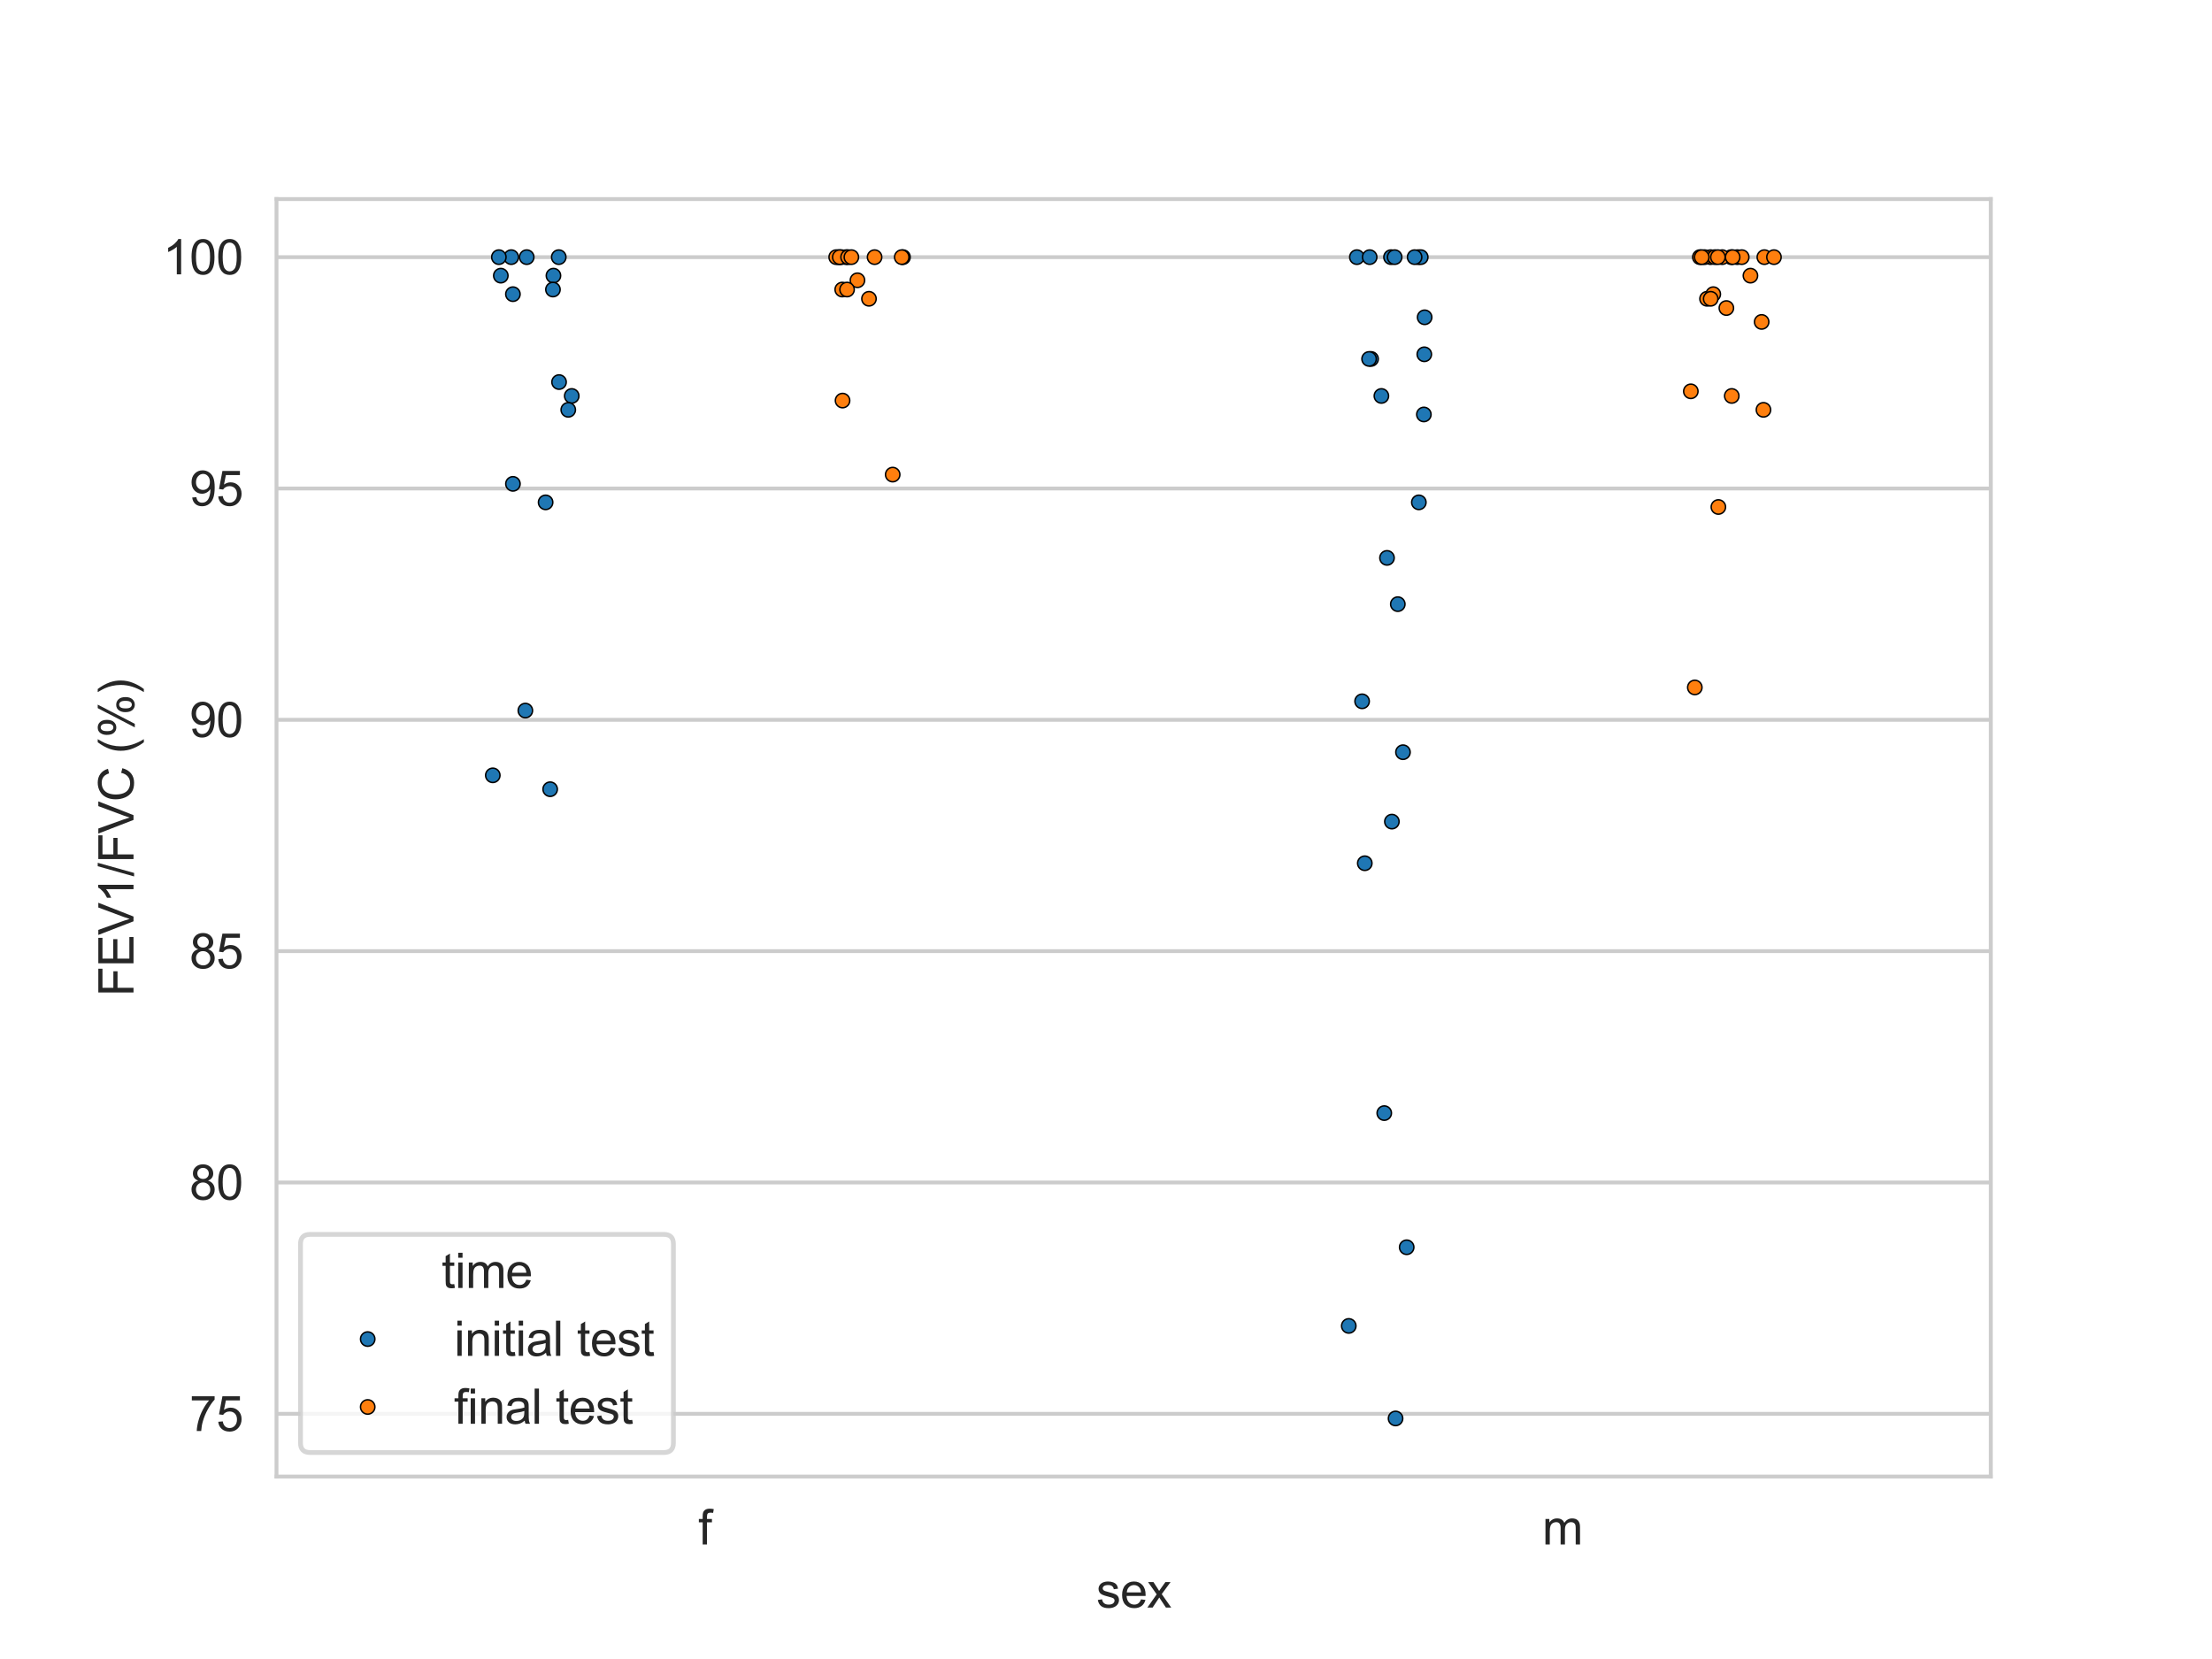 <?xml version="1.0" encoding="utf-8" standalone="no"?>
<!DOCTYPE svg PUBLIC "-//W3C//DTD SVG 1.1//EN"
  "http://www.w3.org/Graphics/SVG/1.1/DTD/svg11.dtd">
<svg xmlns:xlink="http://www.w3.org/1999/xlink" width="460.8pt" height="345.6pt" viewBox="0 0 460.8 345.6" xmlns="http://www.w3.org/2000/svg" version="1.1">
 <defs>
  <style type="text/css">*{stroke-linejoin: round; stroke-linecap: butt}</style>
 </defs>
 <g id="figure_1">
  <g id="patch_1">
   <path d="M 0 345.6 
L 460.8 345.6 
L 460.8 0 
L 0 0 
z
" style="fill: #ffffff"/>
  </g>
  <g id="axes_1">
   <g id="patch_2">
    <path d="M 57.6 307.584 
L 414.72 307.584 
L 414.72 41.472 
L 57.6 41.472 
z
" style="fill: #ffffff"/>
   </g>
   <g id="matplotlib.axis_1">
    <g id="xtick_1">
     <g id="text_1">
      <!-- f -->
      <g style="fill: #262626" transform="translate(145.491 321.742) scale(0.1 -0.1)">
       <defs>
        <path id="ArialMT-66" d="M 556 0 
L 556 2881 
L 59 2881 
L 59 3319 
L 556 3319 
L 556 3672 
Q 556 4006 616 4169 
Q 697 4388 901 4523 
Q 1106 4659 1475 4659 
Q 1713 4659 2000 4603 
L 1916 4113 
Q 1741 4144 1584 4144 
Q 1328 4144 1222 4034 
Q 1116 3925 1116 3625 
L 1116 3319 
L 1763 3319 
L 1763 2881 
L 1116 2881 
L 1116 0 
L 556 0 
z
" transform="scale(0.016)"/>
       </defs>
       <use xlink:href="#ArialMT-66"/>
      </g>
     </g>
    </g>
    <g id="xtick_2">
     <g id="text_2">
      <!-- m -->
      <g style="fill: #262626" transform="translate(321.275 321.742) scale(0.1 -0.1)">
       <defs>
        <path id="ArialMT-6d" d="M 422 0 
L 422 3319 
L 925 3319 
L 925 2853 
Q 1081 3097 1340 3245 
Q 1600 3394 1931 3394 
Q 2300 3394 2536 3241 
Q 2772 3088 2869 2813 
Q 3263 3394 3894 3394 
Q 4388 3394 4653 3120 
Q 4919 2847 4919 2278 
L 4919 0 
L 4359 0 
L 4359 2091 
Q 4359 2428 4304 2576 
Q 4250 2725 4106 2815 
Q 3963 2906 3769 2906 
Q 3419 2906 3187 2673 
Q 2956 2441 2956 1928 
L 2956 0 
L 2394 0 
L 2394 2156 
Q 2394 2531 2256 2718 
Q 2119 2906 1806 2906 
Q 1569 2906 1367 2781 
Q 1166 2656 1075 2415 
Q 984 2175 984 1722 
L 984 0 
L 422 0 
z
" transform="scale(0.016)"/>
       </defs>
       <use xlink:href="#ArialMT-6d"/>
      </g>
     </g>
    </g>
    <g id="text_3">
     <!-- sex -->
     <g style="fill: #262626" transform="translate(228.38 334.887) scale(0.1 -0.1)">
      <defs>
       <path id="ArialMT-73" d="M 197 991 
L 753 1078 
Q 800 744 1014 566 
Q 1228 388 1613 388 
Q 2000 388 2187 545 
Q 2375 703 2375 916 
Q 2375 1106 2209 1216 
Q 2094 1291 1634 1406 
Q 1016 1563 777 1677 
Q 538 1791 414 1992 
Q 291 2194 291 2438 
Q 291 2659 392 2848 
Q 494 3038 669 3163 
Q 800 3259 1026 3326 
Q 1253 3394 1513 3394 
Q 1903 3394 2198 3281 
Q 2494 3169 2634 2976 
Q 2775 2784 2828 2463 
L 2278 2388 
Q 2241 2644 2061 2787 
Q 1881 2931 1553 2931 
Q 1166 2931 1000 2803 
Q 834 2675 834 2503 
Q 834 2394 903 2306 
Q 972 2216 1119 2156 
Q 1203 2125 1616 2013 
Q 2213 1853 2448 1751 
Q 2684 1650 2818 1456 
Q 2953 1263 2953 975 
Q 2953 694 2789 445 
Q 2625 197 2315 61 
Q 2006 -75 1616 -75 
Q 969 -75 630 194 
Q 291 463 197 991 
z
" transform="scale(0.016)"/>
       <path id="ArialMT-65" d="M 2694 1069 
L 3275 997 
Q 3138 488 2766 206 
Q 2394 -75 1816 -75 
Q 1088 -75 661 373 
Q 234 822 234 1631 
Q 234 2469 665 2931 
Q 1097 3394 1784 3394 
Q 2450 3394 2872 2941 
Q 3294 2488 3294 1666 
Q 3294 1616 3291 1516 
L 816 1516 
Q 847 969 1125 678 
Q 1403 388 1819 388 
Q 2128 388 2347 550 
Q 2566 713 2694 1069 
z
M 847 1978 
L 2700 1978 
Q 2663 2397 2488 2606 
Q 2219 2931 1791 2931 
Q 1403 2931 1139 2672 
Q 875 2413 847 1978 
z
" transform="scale(0.016)"/>
       <path id="ArialMT-78" d="M 47 0 
L 1259 1725 
L 138 3319 
L 841 3319 
L 1350 2541 
Q 1494 2319 1581 2169 
Q 1719 2375 1834 2534 
L 2394 3319 
L 3066 3319 
L 1919 1756 
L 3153 0 
L 2463 0 
L 1781 1031 
L 1600 1309 
L 728 0 
L 47 0 
z
" transform="scale(0.016)"/>
      </defs>
      <use xlink:href="#ArialMT-73"/>
      <use xlink:href="#ArialMT-65" x="50"/>
      <use xlink:href="#ArialMT-78" x="105.615"/>
     </g>
    </g>
   </g>
   <g id="matplotlib.axis_2">
    <g id="ytick_1">
     <g id="line2d_1">
      <path d="M 57.6 294.524 
L 414.72 294.524 
" clip-path="url(#pd5d51a82e3)" style="fill: none; stroke: #cccccc; stroke-width: 0.8; stroke-linecap: round"/>
     </g>
     <g id="text_4">
      <!-- 75 -->
      <g style="fill: #262626" transform="translate(39.478 298.103) scale(0.1 -0.1)">
       <defs>
        <path id="ArialMT-37" d="M 303 3981 
L 303 4522 
L 3269 4522 
L 3269 4084 
Q 2831 3619 2401 2847 
Q 1972 2075 1738 1259 
Q 1569 684 1522 0 
L 944 0 
Q 953 541 1156 1306 
Q 1359 2072 1739 2783 
Q 2119 3494 2547 3981 
L 303 3981 
z
" transform="scale(0.016)"/>
        <path id="ArialMT-35" d="M 266 1200 
L 856 1250 
Q 922 819 1161 601 
Q 1400 384 1738 384 
Q 2144 384 2425 690 
Q 2706 997 2706 1503 
Q 2706 1984 2436 2262 
Q 2166 2541 1728 2541 
Q 1456 2541 1237 2417 
Q 1019 2294 894 2097 
L 366 2166 
L 809 4519 
L 3088 4519 
L 3088 3981 
L 1259 3981 
L 1013 2750 
Q 1425 3038 1878 3038 
Q 2478 3038 2890 2622 
Q 3303 2206 3303 1553 
Q 3303 931 2941 478 
Q 2500 -78 1738 -78 
Q 1113 -78 717 272 
Q 322 622 266 1200 
z
" transform="scale(0.016)"/>
       </defs>
       <use xlink:href="#ArialMT-37"/>
       <use xlink:href="#ArialMT-35" x="55.615"/>
      </g>
     </g>
    </g>
    <g id="ytick_2">
     <g id="line2d_2">
      <path d="M 57.6 246.333 
L 414.72 246.333 
" clip-path="url(#pd5d51a82e3)" style="fill: none; stroke: #cccccc; stroke-width: 0.8; stroke-linecap: round"/>
     </g>
     <g id="text_5">
      <!-- 80 -->
      <g style="fill: #262626" transform="translate(39.478 249.912) scale(0.1 -0.1)">
       <defs>
        <path id="ArialMT-38" d="M 1131 2484 
Q 781 2613 612 2850 
Q 444 3088 444 3419 
Q 444 3919 803 4259 
Q 1163 4600 1759 4600 
Q 2359 4600 2725 4251 
Q 3091 3903 3091 3403 
Q 3091 3084 2923 2848 
Q 2756 2613 2416 2484 
Q 2838 2347 3058 2040 
Q 3278 1734 3278 1309 
Q 3278 722 2862 322 
Q 2447 -78 1769 -78 
Q 1091 -78 675 323 
Q 259 725 259 1325 
Q 259 1772 486 2073 
Q 713 2375 1131 2484 
z
M 1019 3438 
Q 1019 3113 1228 2906 
Q 1438 2700 1772 2700 
Q 2097 2700 2305 2904 
Q 2513 3109 2513 3406 
Q 2513 3716 2298 3927 
Q 2084 4138 1766 4138 
Q 1444 4138 1231 3931 
Q 1019 3725 1019 3438 
z
M 838 1322 
Q 838 1081 952 856 
Q 1066 631 1291 507 
Q 1516 384 1775 384 
Q 2178 384 2440 643 
Q 2703 903 2703 1303 
Q 2703 1709 2433 1975 
Q 2163 2241 1756 2241 
Q 1359 2241 1098 1978 
Q 838 1716 838 1322 
z
" transform="scale(0.016)"/>
        <path id="ArialMT-30" d="M 266 2259 
Q 266 3072 433 3567 
Q 600 4063 929 4331 
Q 1259 4600 1759 4600 
Q 2128 4600 2406 4451 
Q 2684 4303 2865 4023 
Q 3047 3744 3150 3342 
Q 3253 2941 3253 2259 
Q 3253 1453 3087 958 
Q 2922 463 2592 192 
Q 2263 -78 1759 -78 
Q 1097 -78 719 397 
Q 266 969 266 2259 
z
M 844 2259 
Q 844 1131 1108 757 
Q 1372 384 1759 384 
Q 2147 384 2411 759 
Q 2675 1134 2675 2259 
Q 2675 3391 2411 3762 
Q 2147 4134 1753 4134 
Q 1366 4134 1134 3806 
Q 844 3388 844 2259 
z
" transform="scale(0.016)"/>
       </defs>
       <use xlink:href="#ArialMT-38"/>
       <use xlink:href="#ArialMT-30" x="55.615"/>
      </g>
     </g>
    </g>
    <g id="ytick_3">
     <g id="line2d_3">
      <path d="M 57.6 198.142 
L 414.72 198.142 
" clip-path="url(#pd5d51a82e3)" style="fill: none; stroke: #cccccc; stroke-width: 0.8; stroke-linecap: round"/>
     </g>
     <g id="text_6">
      <!-- 85 -->
      <g style="fill: #262626" transform="translate(39.478 201.721) scale(0.1 -0.1)">
       <use xlink:href="#ArialMT-38"/>
       <use xlink:href="#ArialMT-35" x="55.615"/>
      </g>
     </g>
    </g>
    <g id="ytick_4">
     <g id="line2d_4">
      <path d="M 57.6 149.95 
L 414.72 149.95 
" clip-path="url(#pd5d51a82e3)" style="fill: none; stroke: #cccccc; stroke-width: 0.8; stroke-linecap: round"/>
     </g>
     <g id="text_7">
      <!-- 90 -->
      <g style="fill: #262626" transform="translate(39.478 153.529) scale(0.1 -0.1)">
       <defs>
        <path id="ArialMT-39" d="M 350 1059 
L 891 1109 
Q 959 728 1153 556 
Q 1347 384 1650 384 
Q 1909 384 2104 503 
Q 2300 622 2425 820 
Q 2550 1019 2634 1356 
Q 2719 1694 2719 2044 
Q 2719 2081 2716 2156 
Q 2547 1888 2255 1720 
Q 1963 1553 1622 1553 
Q 1053 1553 659 1965 
Q 266 2378 266 3053 
Q 266 3750 677 4175 
Q 1088 4600 1706 4600 
Q 2153 4600 2523 4359 
Q 2894 4119 3086 3673 
Q 3278 3228 3278 2384 
Q 3278 1506 3087 986 
Q 2897 466 2520 194 
Q 2144 -78 1638 -78 
Q 1100 -78 759 220 
Q 419 519 350 1059 
z
M 2653 3081 
Q 2653 3566 2395 3850 
Q 2138 4134 1775 4134 
Q 1400 4134 1122 3828 
Q 844 3522 844 3034 
Q 844 2597 1108 2323 
Q 1372 2050 1759 2050 
Q 2150 2050 2401 2323 
Q 2653 2597 2653 3081 
z
" transform="scale(0.016)"/>
       </defs>
       <use xlink:href="#ArialMT-39"/>
       <use xlink:href="#ArialMT-30" x="55.615"/>
      </g>
     </g>
    </g>
    <g id="ytick_5">
     <g id="line2d_5">
      <path d="M 57.6 101.759 
L 414.72 101.759 
" clip-path="url(#pd5d51a82e3)" style="fill: none; stroke: #cccccc; stroke-width: 0.8; stroke-linecap: round"/>
     </g>
     <g id="text_8">
      <!-- 95 -->
      <g style="fill: #262626" transform="translate(39.478 105.338) scale(0.1 -0.1)">
       <use xlink:href="#ArialMT-39"/>
       <use xlink:href="#ArialMT-35" x="55.615"/>
      </g>
     </g>
    </g>
    <g id="ytick_6">
     <g id="line2d_6">
      <path d="M 57.6 53.568 
L 414.72 53.568 
" clip-path="url(#pd5d51a82e3)" style="fill: none; stroke: #cccccc; stroke-width: 0.8; stroke-linecap: round"/>
     </g>
     <g id="text_9">
      <!-- 100 -->
      <g style="fill: #262626" transform="translate(33.917 57.147) scale(0.1 -0.1)">
       <defs>
        <path id="ArialMT-31" d="M 2384 0 
L 1822 0 
L 1822 3584 
Q 1619 3391 1289 3197 
Q 959 3003 697 2906 
L 697 3450 
Q 1169 3672 1522 3987 
Q 1875 4303 2022 4600 
L 2384 4600 
L 2384 0 
z
" transform="scale(0.016)"/>
       </defs>
       <use xlink:href="#ArialMT-31"/>
       <use xlink:href="#ArialMT-30" x="55.615"/>
       <use xlink:href="#ArialMT-30" x="111.23"/>
      </g>
     </g>
    </g>
    <g id="text_10">
     <!-- FEV1/FVC (%) -->
     <g style="fill: #262626" transform="translate(27.812 207.587) rotate(-90) scale(0.1 -0.1)">
      <defs>
       <path id="ArialMT-46" d="M 525 0 
L 525 4581 
L 3616 4581 
L 3616 4041 
L 1131 4041 
L 1131 2622 
L 3281 2622 
L 3281 2081 
L 1131 2081 
L 1131 0 
L 525 0 
z
" transform="scale(0.016)"/>
       <path id="ArialMT-45" d="M 506 0 
L 506 4581 
L 3819 4581 
L 3819 4041 
L 1113 4041 
L 1113 2638 
L 3647 2638 
L 3647 2100 
L 1113 2100 
L 1113 541 
L 3925 541 
L 3925 0 
L 506 0 
z
" transform="scale(0.016)"/>
       <path id="ArialMT-56" d="M 1803 0 
L 28 4581 
L 684 4581 
L 1875 1253 
Q 2019 853 2116 503 
Q 2222 878 2363 1253 
L 3600 4581 
L 4219 4581 
L 2425 0 
L 1803 0 
z
" transform="scale(0.016)"/>
       <path id="ArialMT-2f" d="M 0 -78 
L 1328 4659 
L 1778 4659 
L 453 -78 
L 0 -78 
z
" transform="scale(0.016)"/>
       <path id="ArialMT-43" d="M 3763 1606 
L 4369 1453 
Q 4178 706 3683 314 
Q 3188 -78 2472 -78 
Q 1731 -78 1267 223 
Q 803 525 561 1097 
Q 319 1669 319 2325 
Q 319 3041 592 3573 
Q 866 4106 1370 4382 
Q 1875 4659 2481 4659 
Q 3169 4659 3637 4309 
Q 4106 3959 4291 3325 
L 3694 3184 
Q 3534 3684 3231 3912 
Q 2928 4141 2469 4141 
Q 1941 4141 1586 3887 
Q 1231 3634 1087 3207 
Q 944 2781 944 2328 
Q 944 1744 1114 1308 
Q 1284 872 1643 656 
Q 2003 441 2422 441 
Q 2931 441 3284 734 
Q 3638 1028 3763 1606 
z
" transform="scale(0.016)"/>
       <path id="ArialMT-20" transform="scale(0.016)"/>
       <path id="ArialMT-28" d="M 1497 -1347 
Q 1031 -759 709 28 
Q 388 816 388 1659 
Q 388 2403 628 3084 
Q 909 3875 1497 4659 
L 1900 4659 
Q 1522 4009 1400 3731 
Q 1209 3300 1100 2831 
Q 966 2247 966 1656 
Q 966 153 1900 -1347 
L 1497 -1347 
z
" transform="scale(0.016)"/>
       <path id="ArialMT-25" d="M 372 3481 
Q 372 3972 619 4315 
Q 866 4659 1334 4659 
Q 1766 4659 2048 4351 
Q 2331 4044 2331 3447 
Q 2331 2866 2045 2552 
Q 1759 2238 1341 2238 
Q 925 2238 648 2547 
Q 372 2856 372 3481 
z
M 1350 4272 
Q 1141 4272 1002 4090 
Q 863 3909 863 3425 
Q 863 2984 1003 2804 
Q 1144 2625 1350 2625 
Q 1563 2625 1702 2806 
Q 1841 2988 1841 3469 
Q 1841 3913 1700 4092 
Q 1559 4272 1350 4272 
z
M 1353 -169 
L 3859 4659 
L 4316 4659 
L 1819 -169 
L 1353 -169 
z
M 3334 1075 
Q 3334 1569 3581 1911 
Q 3828 2253 4300 2253 
Q 4731 2253 5014 1945 
Q 5297 1638 5297 1041 
Q 5297 459 5011 145 
Q 4725 -169 4303 -169 
Q 3888 -169 3611 142 
Q 3334 453 3334 1075 
z
M 4316 1866 
Q 4103 1866 3964 1684 
Q 3825 1503 3825 1019 
Q 3825 581 3965 400 
Q 4106 219 4313 219 
Q 4528 219 4667 400 
Q 4806 581 4806 1063 
Q 4806 1506 4665 1686 
Q 4525 1866 4316 1866 
z
" transform="scale(0.016)"/>
       <path id="ArialMT-29" d="M 791 -1347 
L 388 -1347 
Q 1322 153 1322 1656 
Q 1322 2244 1188 2822 
Q 1081 3291 891 3722 
Q 769 4003 388 4659 
L 791 4659 
Q 1378 3875 1659 3084 
Q 1900 2403 1900 1659 
Q 1900 816 1576 28 
Q 1253 -759 791 -1347 
z
" transform="scale(0.016)"/>
      </defs>
      <use xlink:href="#ArialMT-46"/>
      <use xlink:href="#ArialMT-45" x="61.084"/>
      <use xlink:href="#ArialMT-56" x="127.783"/>
      <use xlink:href="#ArialMT-31" x="194.482"/>
      <use xlink:href="#ArialMT-2f" x="250.098"/>
      <use xlink:href="#ArialMT-46" x="277.881"/>
      <use xlink:href="#ArialMT-56" x="338.965"/>
      <use xlink:href="#ArialMT-43" x="405.664"/>
      <use xlink:href="#ArialMT-20" x="477.881"/>
      <use xlink:href="#ArialMT-28" x="505.664"/>
      <use xlink:href="#ArialMT-25" x="538.965"/>
      <use xlink:href="#ArialMT-29" x="627.881"/>
     </g>
    </g>
   </g>
   <g id="patch_3">
    <path d="M 57.6 307.584 
L 57.6 41.472 
" style="fill: none; stroke: #cccccc; stroke-width: 0.8; stroke-linejoin: miter; stroke-linecap: square"/>
   </g>
   <g id="patch_4">
    <path d="M 414.72 307.584 
L 414.72 41.472 
" style="fill: none; stroke: #cccccc; stroke-width: 0.8; stroke-linejoin: miter; stroke-linecap: square"/>
   </g>
   <g id="patch_5">
    <path d="M 57.6 307.584 
L 414.72 307.584 
" style="fill: none; stroke: #cccccc; stroke-width: 0.8; stroke-linejoin: miter; stroke-linecap: square"/>
   </g>
   <g id="patch_6">
    <path d="M 57.6 41.472 
L 414.72 41.472 
" style="fill: none; stroke: #cccccc; stroke-width: 0.8; stroke-linejoin: miter; stroke-linecap: square"/>
   </g>
   <g id="PathCollection_1">
    <defs>
     <path id="C0_0_779fd7377e" d="M 0 1.5 
C 0.398 1.5 0.779 1.342 1.061 1.061 
C 1.342 0.779 1.5 0.398 1.5 -0 
C 1.5 -0.398 1.342 -0.779 1.061 -1.061 
C 0.779 -1.342 0.398 -1.5 0 -1.5 
C -0.398 -1.5 -0.779 -1.342 -1.061 -1.061 
C -1.342 -0.779 -1.5 -0.398 -1.5 0 
C -1.5 0.398 -1.342 0.779 -1.061 1.061 
C -0.779 1.342 -0.398 1.5 0 1.5 
z
"/>
    </defs>
    <g clip-path="url(#pd5d51a82e3)">
     <use xlink:href="#C0_0_779fd7377e" x="109.725" y="53.568" style="fill: #1f77b4; stroke: #000000; stroke-width: 0.3"/>
    </g>
    <g clip-path="url(#pd5d51a82e3)">
     <use xlink:href="#C0_0_779fd7377e" x="115.293" y="57.423" style="fill: #1f77b4; stroke: #000000; stroke-width: 0.3"/>
    </g>
    <g clip-path="url(#pd5d51a82e3)">
     <use xlink:href="#C0_0_779fd7377e" x="109.441" y="148.023" style="fill: #1f77b4; stroke: #000000; stroke-width: 0.3"/>
    </g>
    <g clip-path="url(#pd5d51a82e3)">
     <use xlink:href="#C0_0_779fd7377e" x="116.401" y="53.568" style="fill: #1f77b4; stroke: #000000; stroke-width: 0.3"/>
    </g>
    <g clip-path="url(#pd5d51a82e3)">
     <use xlink:href="#C0_0_779fd7377e" x="119.103" y="82.483" style="fill: #1f77b4; stroke: #000000; stroke-width: 0.3"/>
    </g>
    <g clip-path="url(#pd5d51a82e3)">
     <use xlink:href="#C0_0_779fd7377e" x="113.662" y="104.651" style="fill: #1f77b4; stroke: #000000; stroke-width: 0.3"/>
    </g>
    <g clip-path="url(#pd5d51a82e3)">
     <use xlink:href="#C0_0_779fd7377e" x="106.85" y="61.279" style="fill: #1f77b4; stroke: #000000; stroke-width: 0.3"/>
    </g>
    <g clip-path="url(#pd5d51a82e3)">
     <use xlink:href="#C0_0_779fd7377e" x="115.19" y="60.315" style="fill: #1f77b4; stroke: #000000; stroke-width: 0.3"/>
    </g>
    <g clip-path="url(#pd5d51a82e3)">
     <use xlink:href="#C0_0_779fd7377e" x="102.658" y="161.516" style="fill: #1f77b4; stroke: #000000; stroke-width: 0.3"/>
    </g>
    <g clip-path="url(#pd5d51a82e3)">
     <use xlink:href="#C0_0_779fd7377e" x="106.854" y="100.795" style="fill: #1f77b4; stroke: #000000; stroke-width: 0.3"/>
    </g>
    <g clip-path="url(#pd5d51a82e3)">
     <use xlink:href="#C0_0_779fd7377e" x="116.462" y="79.591" style="fill: #1f77b4; stroke: #000000; stroke-width: 0.3"/>
    </g>
    <g clip-path="url(#pd5d51a82e3)">
     <use xlink:href="#C0_0_779fd7377e" x="106.502" y="53.568" style="fill: #1f77b4; stroke: #000000; stroke-width: 0.3"/>
    </g>
    <g clip-path="url(#pd5d51a82e3)">
     <use xlink:href="#C0_0_779fd7377e" x="104.329" y="57.423" style="fill: #1f77b4; stroke: #000000; stroke-width: 0.3"/>
    </g>
    <g clip-path="url(#pd5d51a82e3)">
     <use xlink:href="#C0_0_779fd7377e" x="103.924" y="53.568" style="fill: #1f77b4; stroke: #000000; stroke-width: 0.3"/>
    </g>
    <g clip-path="url(#pd5d51a82e3)">
     <use xlink:href="#C0_0_779fd7377e" x="114.608" y="164.408" style="fill: #1f77b4; stroke: #000000; stroke-width: 0.3"/>
    </g>
    <g clip-path="url(#pd5d51a82e3)">
     <use xlink:href="#C0_0_779fd7377e" x="118.379" y="85.374" style="fill: #1f77b4; stroke: #000000; stroke-width: 0.3"/>
    </g>
   </g>
   <g id="PathCollection_2">
    <defs>
     <path id="C1_0_c2b9abe829" d="M 0 1.5 
C 0.398 1.5 0.779 1.342 1.061 1.061 
C 1.342 0.779 1.5 0.398 1.5 -0 
C 1.5 -0.398 1.342 -0.779 1.061 -1.061 
C 0.779 -1.342 0.398 -1.5 0 -1.5 
C -0.398 -1.5 -0.779 -1.342 -1.061 -1.061 
C -1.342 -0.779 -1.5 -0.398 -1.5 0 
C -1.5 0.398 -1.342 0.779 -1.061 1.061 
C -0.779 1.342 -0.398 1.5 0 1.5 
z
"/>
    </defs>
    <g clip-path="url(#pd5d51a82e3)">
     <use xlink:href="#C1_0_c2b9abe829" x="174.686" y="53.568" style="fill: #ff7f0e; stroke: #000000; stroke-width: 0.3"/>
    </g>
    <g clip-path="url(#pd5d51a82e3)">
     <use xlink:href="#C1_0_c2b9abe829" x="185.963" y="98.868" style="fill: #ff7f0e; stroke: #000000; stroke-width: 0.3"/>
    </g>
    <g clip-path="url(#pd5d51a82e3)">
     <use xlink:href="#C1_0_c2b9abe829" x="174.196" y="53.568" style="fill: #ff7f0e; stroke: #000000; stroke-width: 0.3"/>
    </g>
    <g clip-path="url(#pd5d51a82e3)">
     <use xlink:href="#C1_0_c2b9abe829" x="176.257" y="53.568" style="fill: #ff7f0e; stroke: #000000; stroke-width: 0.3"/>
    </g>
    <g clip-path="url(#pd5d51a82e3)">
     <use xlink:href="#C1_0_c2b9abe829" x="175.277" y="53.568" style="fill: #ff7f0e; stroke: #000000; stroke-width: 0.3"/>
    </g>
    <g clip-path="url(#pd5d51a82e3)">
     <use xlink:href="#C1_0_c2b9abe829" x="181.024" y="62.242" style="fill: #ff7f0e; stroke: #000000; stroke-width: 0.3"/>
    </g>
    <g clip-path="url(#pd5d51a82e3)">
     <use xlink:href="#C1_0_c2b9abe829" x="174.939" y="53.568" style="fill: #ff7f0e; stroke: #000000; stroke-width: 0.3"/>
    </g>
    <g clip-path="url(#pd5d51a82e3)">
     <use xlink:href="#C1_0_c2b9abe829" x="188.114" y="53.568" style="fill: #ff7f0e; stroke: #000000; stroke-width: 0.3"/>
    </g>
    <g clip-path="url(#pd5d51a82e3)">
     <use xlink:href="#C1_0_c2b9abe829" x="175.52" y="83.447" style="fill: #ff7f0e; stroke: #000000; stroke-width: 0.3"/>
    </g>
    <g clip-path="url(#pd5d51a82e3)">
     <use xlink:href="#C1_0_c2b9abe829" x="176.669" y="53.568" style="fill: #ff7f0e; stroke: #000000; stroke-width: 0.3"/>
    </g>
    <g clip-path="url(#pd5d51a82e3)">
     <use xlink:href="#C1_0_c2b9abe829" x="178.624" y="58.387" style="fill: #ff7f0e; stroke: #000000; stroke-width: 0.3"/>
    </g>
    <g clip-path="url(#pd5d51a82e3)">
     <use xlink:href="#C1_0_c2b9abe829" x="182.193" y="53.568" style="fill: #ff7f0e; stroke: #000000; stroke-width: 0.3"/>
    </g>
    <g clip-path="url(#pd5d51a82e3)">
     <use xlink:href="#C1_0_c2b9abe829" x="175.451" y="60.315" style="fill: #ff7f0e; stroke: #000000; stroke-width: 0.3"/>
    </g>
    <g clip-path="url(#pd5d51a82e3)">
     <use xlink:href="#C1_0_c2b9abe829" x="176.459" y="60.315" style="fill: #ff7f0e; stroke: #000000; stroke-width: 0.3"/>
    </g>
    <g clip-path="url(#pd5d51a82e3)">
     <use xlink:href="#C1_0_c2b9abe829" x="177.356" y="53.568" style="fill: #ff7f0e; stroke: #000000; stroke-width: 0.3"/>
    </g>
    <g clip-path="url(#pd5d51a82e3)">
     <use xlink:href="#C1_0_c2b9abe829" x="187.849" y="53.568" style="fill: #ff7f0e; stroke: #000000; stroke-width: 0.3"/>
    </g>
   </g>
   <g id="PathCollection_3">
    <defs>
     <path id="C2_0_bca2620b91" d="M 0 1.5 
C 0.398 1.5 0.779 1.342 1.061 1.061 
C 1.342 0.779 1.5 0.398 1.5 -0 
C 1.5 -0.398 1.342 -0.779 1.061 -1.061 
C 0.779 -1.342 0.398 -1.5 0 -1.5 
C -0.398 -1.5 -0.779 -1.342 -1.061 -1.061 
C -1.342 -0.779 -1.5 -0.398 -1.5 0 
C -1.5 0.398 -1.342 0.779 -1.061 1.061 
C -0.779 1.342 -0.398 1.5 0 1.5 
z
"/>
    </defs>
    <g clip-path="url(#pd5d51a82e3)">
     <use xlink:href="#C2_0_bca2620b91" x="293.04" y="259.826" style="fill: #1f77b4; stroke: #000000; stroke-width: 0.3"/>
    </g>
    <g clip-path="url(#pd5d51a82e3)">
     <use xlink:href="#C2_0_bca2620b91" x="280.972" y="276.212" style="fill: #1f77b4; stroke: #000000; stroke-width: 0.3"/>
    </g>
    <g clip-path="url(#pd5d51a82e3)">
     <use xlink:href="#C2_0_bca2620b91" x="282.661" y="53.568" style="fill: #1f77b4; stroke: #000000; stroke-width: 0.3"/>
    </g>
    <g clip-path="url(#pd5d51a82e3)">
     <use xlink:href="#C2_0_bca2620b91" x="291.19" y="125.855" style="fill: #1f77b4; stroke: #000000; stroke-width: 0.3"/>
    </g>
    <g clip-path="url(#pd5d51a82e3)">
     <use xlink:href="#C2_0_bca2620b91" x="295.434" y="53.568" style="fill: #1f77b4; stroke: #000000; stroke-width: 0.3"/>
    </g>
    <g clip-path="url(#pd5d51a82e3)">
     <use xlink:href="#C2_0_bca2620b91" x="289.774" y="53.568" style="fill: #1f77b4; stroke: #000000; stroke-width: 0.3"/>
    </g>
    <g clip-path="url(#pd5d51a82e3)">
     <use xlink:href="#C2_0_bca2620b91" x="296.778" y="66.098" style="fill: #1f77b4; stroke: #000000; stroke-width: 0.3"/>
    </g>
    <g clip-path="url(#pd5d51a82e3)">
     <use xlink:href="#C2_0_bca2620b91" x="296.618" y="86.338" style="fill: #1f77b4; stroke: #000000; stroke-width: 0.3"/>
    </g>
    <g clip-path="url(#pd5d51a82e3)">
     <use xlink:href="#C2_0_bca2620b91" x="285.625" y="74.772" style="fill: #1f77b4; stroke: #000000; stroke-width: 0.3"/>
    </g>
    <g clip-path="url(#pd5d51a82e3)">
     <use xlink:href="#C2_0_bca2620b91" x="295.971" y="53.568" style="fill: #1f77b4; stroke: #000000; stroke-width: 0.3"/>
    </g>
    <g clip-path="url(#pd5d51a82e3)">
     <use xlink:href="#C2_0_bca2620b91" x="285.205" y="74.772" style="fill: #1f77b4; stroke: #000000; stroke-width: 0.3"/>
    </g>
    <g clip-path="url(#pd5d51a82e3)">
     <use xlink:href="#C2_0_bca2620b91" x="288.938" y="116.217" style="fill: #1f77b4; stroke: #000000; stroke-width: 0.3"/>
    </g>
    <g clip-path="url(#pd5d51a82e3)">
     <use xlink:href="#C2_0_bca2620b91" x="290.721" y="295.488" style="fill: #1f77b4; stroke: #000000; stroke-width: 0.3"/>
    </g>
    <g clip-path="url(#pd5d51a82e3)">
     <use xlink:href="#C2_0_bca2620b91" x="288.367" y="231.876" style="fill: #1f77b4; stroke: #000000; stroke-width: 0.3"/>
    </g>
    <g clip-path="url(#pd5d51a82e3)">
     <use xlink:href="#C2_0_bca2620b91" x="285.327" y="53.568" style="fill: #1f77b4; stroke: #000000; stroke-width: 0.3"/>
    </g>
    <g clip-path="url(#pd5d51a82e3)">
     <use xlink:href="#C2_0_bca2620b91" x="294.69" y="53.568" style="fill: #1f77b4; stroke: #000000; stroke-width: 0.3"/>
    </g>
    <g clip-path="url(#pd5d51a82e3)">
     <use xlink:href="#C2_0_bca2620b91" x="289.956" y="171.155" style="fill: #1f77b4; stroke: #000000; stroke-width: 0.3"/>
    </g>
    <g clip-path="url(#pd5d51a82e3)">
     <use xlink:href="#C2_0_bca2620b91" x="296.708" y="73.808" style="fill: #1f77b4; stroke: #000000; stroke-width: 0.3"/>
    </g>
    <g clip-path="url(#pd5d51a82e3)">
     <use xlink:href="#C2_0_bca2620b91" x="290.534" y="53.568" style="fill: #1f77b4; stroke: #000000; stroke-width: 0.3"/>
    </g>
    <g clip-path="url(#pd5d51a82e3)">
     <use xlink:href="#C2_0_bca2620b91" x="284.309" y="179.829" style="fill: #1f77b4; stroke: #000000; stroke-width: 0.3"/>
    </g>
    <g clip-path="url(#pd5d51a82e3)">
     <use xlink:href="#C2_0_bca2620b91" x="295.572" y="104.651" style="fill: #1f77b4; stroke: #000000; stroke-width: 0.3"/>
    </g>
    <g clip-path="url(#pd5d51a82e3)">
     <use xlink:href="#C2_0_bca2620b91" x="287.768" y="82.483" style="fill: #1f77b4; stroke: #000000; stroke-width: 0.3"/>
    </g>
    <g clip-path="url(#pd5d51a82e3)">
     <use xlink:href="#C2_0_bca2620b91" x="292.268" y="156.697" style="fill: #1f77b4; stroke: #000000; stroke-width: 0.3"/>
    </g>
    <g clip-path="url(#pd5d51a82e3)">
     <use xlink:href="#C2_0_bca2620b91" x="283.75" y="146.095" style="fill: #1f77b4; stroke: #000000; stroke-width: 0.3"/>
    </g>
   </g>
   <g id="PathCollection_4">
    <defs>
     <path id="C3_0_6bab825bab" d="M 0 1.5 
C 0.398 1.5 0.779 1.342 1.061 1.061 
C 1.342 0.779 1.5 0.398 1.5 -0 
C 1.5 -0.398 1.342 -0.779 1.061 -1.061 
C 0.779 -1.342 0.398 -1.5 0 -1.5 
C -0.398 -1.5 -0.779 -1.342 -1.061 -1.061 
C -1.342 -0.779 -1.5 -0.398 -1.5 0 
C -1.5 0.398 -1.342 0.779 -1.061 1.061 
C -0.779 1.342 -0.398 1.5 0 1.5 
z
"/>
    </defs>
    <g clip-path="url(#pd5d51a82e3)">
     <use xlink:href="#C3_0_6bab825bab" x="361.903" y="53.568" style="fill: #ff7f0e; stroke: #000000; stroke-width: 0.3"/>
    </g>
    <g clip-path="url(#pd5d51a82e3)">
     <use xlink:href="#C3_0_6bab825bab" x="353.06" y="143.204" style="fill: #ff7f0e; stroke: #000000; stroke-width: 0.3"/>
    </g>
    <g clip-path="url(#pd5d51a82e3)">
     <use xlink:href="#C3_0_6bab825bab" x="355.604" y="62.242" style="fill: #ff7f0e; stroke: #000000; stroke-width: 0.3"/>
    </g>
    <g clip-path="url(#pd5d51a82e3)">
     <use xlink:href="#C3_0_6bab825bab" x="356.337" y="53.568" style="fill: #ff7f0e; stroke: #000000; stroke-width: 0.3"/>
    </g>
    <g clip-path="url(#pd5d51a82e3)">
     <use xlink:href="#C3_0_6bab825bab" x="360.621" y="53.568" style="fill: #ff7f0e; stroke: #000000; stroke-width: 0.3"/>
    </g>
    <g clip-path="url(#pd5d51a82e3)">
     <use xlink:href="#C3_0_6bab825bab" x="362.837" y="53.568" style="fill: #ff7f0e; stroke: #000000; stroke-width: 0.3"/>
    </g>
    <g clip-path="url(#pd5d51a82e3)">
     <use xlink:href="#C3_0_6bab825bab" x="356.909" y="61.279" style="fill: #ff7f0e; stroke: #000000; stroke-width: 0.3"/>
    </g>
    <g clip-path="url(#pd5d51a82e3)">
     <use xlink:href="#C3_0_6bab825bab" x="357.968" y="105.615" style="fill: #ff7f0e; stroke: #000000; stroke-width: 0.3"/>
    </g>
    <g clip-path="url(#pd5d51a82e3)">
     <use xlink:href="#C3_0_6bab825bab" x="352.23" y="81.519" style="fill: #ff7f0e; stroke: #000000; stroke-width: 0.3"/>
    </g>
    <g clip-path="url(#pd5d51a82e3)">
     <use xlink:href="#C3_0_6bab825bab" x="358.757" y="53.568" style="fill: #ff7f0e; stroke: #000000; stroke-width: 0.3"/>
    </g>
    <g clip-path="url(#pd5d51a82e3)">
     <use xlink:href="#C3_0_6bab825bab" x="367.546" y="53.568" style="fill: #ff7f0e; stroke: #000000; stroke-width: 0.3"/>
    </g>
    <g clip-path="url(#pd5d51a82e3)">
     <use xlink:href="#C3_0_6bab825bab" x="355.075" y="53.568" style="fill: #ff7f0e; stroke: #000000; stroke-width: 0.3"/>
    </g>
    <g clip-path="url(#pd5d51a82e3)">
     <use xlink:href="#C3_0_6bab825bab" x="357.256" y="53.568" style="fill: #ff7f0e; stroke: #000000; stroke-width: 0.3"/>
    </g>
    <g clip-path="url(#pd5d51a82e3)">
     <use xlink:href="#C3_0_6bab825bab" x="359.633" y="64.17" style="fill: #ff7f0e; stroke: #000000; stroke-width: 0.3"/>
    </g>
    <g clip-path="url(#pd5d51a82e3)">
     <use xlink:href="#C3_0_6bab825bab" x="367.36" y="85.374" style="fill: #ff7f0e; stroke: #000000; stroke-width: 0.3"/>
    </g>
    <g clip-path="url(#pd5d51a82e3)">
     <use xlink:href="#C3_0_6bab825bab" x="354.111" y="53.568" style="fill: #ff7f0e; stroke: #000000; stroke-width: 0.3"/>
    </g>
    <g clip-path="url(#pd5d51a82e3)">
     <use xlink:href="#C3_0_6bab825bab" x="369.551" y="53.568" style="fill: #ff7f0e; stroke: #000000; stroke-width: 0.3"/>
    </g>
    <g clip-path="url(#pd5d51a82e3)">
     <use xlink:href="#C3_0_6bab825bab" x="360.757" y="82.483" style="fill: #ff7f0e; stroke: #000000; stroke-width: 0.3"/>
    </g>
    <g clip-path="url(#pd5d51a82e3)">
     <use xlink:href="#C3_0_6bab825bab" x="364.649" y="57.423" style="fill: #ff7f0e; stroke: #000000; stroke-width: 0.3"/>
    </g>
    <g clip-path="url(#pd5d51a82e3)">
     <use xlink:href="#C3_0_6bab825bab" x="356.368" y="62.242" style="fill: #ff7f0e; stroke: #000000; stroke-width: 0.3"/>
    </g>
    <g clip-path="url(#pd5d51a82e3)">
     <use xlink:href="#C3_0_6bab825bab" x="360.942" y="53.568" style="fill: #ff7f0e; stroke: #000000; stroke-width: 0.3"/>
    </g>
    <g clip-path="url(#pd5d51a82e3)">
     <use xlink:href="#C3_0_6bab825bab" x="357.874" y="53.568" style="fill: #ff7f0e; stroke: #000000; stroke-width: 0.3"/>
    </g>
    <g clip-path="url(#pd5d51a82e3)">
     <use xlink:href="#C3_0_6bab825bab" x="366.984" y="67.062" style="fill: #ff7f0e; stroke: #000000; stroke-width: 0.3"/>
    </g>
    <g clip-path="url(#pd5d51a82e3)">
     <use xlink:href="#C3_0_6bab825bab" x="354.501" y="53.568" style="fill: #ff7f0e; stroke: #000000; stroke-width: 0.3"/>
    </g>
   </g>
   <g id="line2d_7"/>
   <g id="line2d_8"/>
   <g id="legend_1">
    <g id="patch_7">
     <path d="M 64.6 302.584 
L 138.283 302.584 
Q 140.283 302.584 140.283 300.584 
L 140.283 259.148 
Q 140.283 257.148 138.283 257.148 
L 64.6 257.148 
Q 62.6 257.148 62.6 259.148 
L 62.6 300.584 
Q 62.6 302.584 64.6 302.584 
z
" style="fill: #ffffff; opacity: 0.8; stroke: #cccccc; stroke-linejoin: miter"/>
    </g>
    <g id="text_11">
     <!-- time -->
     <g style="fill: #262626" transform="translate(91.996 268.306) scale(0.1 -0.1)">
      <defs>
       <path id="ArialMT-74" d="M 1650 503 
L 1731 6 
Q 1494 -44 1306 -44 
Q 1000 -44 831 53 
Q 663 150 594 308 
Q 525 466 525 972 
L 525 2881 
L 113 2881 
L 113 3319 
L 525 3319 
L 525 4141 
L 1084 4478 
L 1084 3319 
L 1650 3319 
L 1650 2881 
L 1084 2881 
L 1084 941 
Q 1084 700 1114 631 
Q 1144 563 1211 522 
Q 1278 481 1403 481 
Q 1497 481 1650 503 
z
" transform="scale(0.016)"/>
       <path id="ArialMT-69" d="M 425 3934 
L 425 4581 
L 988 4581 
L 988 3934 
L 425 3934 
z
M 425 0 
L 425 3319 
L 988 3319 
L 988 0 
L 425 0 
z
" transform="scale(0.016)"/>
      </defs>
      <use xlink:href="#ArialMT-74"/>
      <use xlink:href="#ArialMT-69" x="27.783"/>
      <use xlink:href="#ArialMT-6d" x="50"/>
      <use xlink:href="#ArialMT-65" x="133.301"/>
     </g>
    </g>
    <g id="line2d_9">
     <defs>
      <path id="mddbfa75f8c" d="M 0 1.5 
C 0.398 1.5 0.779 1.342 1.061 1.061 
C 1.342 0.779 1.5 0.398 1.5 0 
C 1.5 -0.398 1.342 -0.779 1.061 -1.061 
C 0.779 -1.342 0.398 -1.5 0 -1.5 
C -0.398 -1.5 -0.779 -1.342 -1.061 -1.061 
C -1.342 -0.779 -1.5 -0.398 -1.5 0 
C -1.5 0.398 -1.342 0.779 -1.061 1.061 
C -0.779 1.342 -0.398 1.5 0 1.5 
z
" style="stroke: #000000; stroke-width: 0.3"/>
     </defs>
     <g>
      <use xlink:href="#mddbfa75f8c" x="76.6" y="278.951" style="fill: #1f77b4; stroke: #000000; stroke-width: 0.3"/>
     </g>
    </g>
    <g id="text_12">
     <!-- initial test -->
     <g style="fill: #262626" transform="translate(94.6 282.451) scale(0.1 -0.1)">
      <defs>
       <path id="ArialMT-6e" d="M 422 0 
L 422 3319 
L 928 3319 
L 928 2847 
Q 1294 3394 1984 3394 
Q 2284 3394 2536 3286 
Q 2788 3178 2913 3003 
Q 3038 2828 3088 2588 
Q 3119 2431 3119 2041 
L 3119 0 
L 2556 0 
L 2556 2019 
Q 2556 2363 2490 2533 
Q 2425 2703 2258 2804 
Q 2091 2906 1866 2906 
Q 1506 2906 1245 2678 
Q 984 2450 984 1813 
L 984 0 
L 422 0 
z
" transform="scale(0.016)"/>
       <path id="ArialMT-61" d="M 2588 409 
Q 2275 144 1986 34 
Q 1697 -75 1366 -75 
Q 819 -75 525 192 
Q 231 459 231 875 
Q 231 1119 342 1320 
Q 453 1522 633 1644 
Q 813 1766 1038 1828 
Q 1203 1872 1538 1913 
Q 2219 1994 2541 2106 
Q 2544 2222 2544 2253 
Q 2544 2597 2384 2738 
Q 2169 2928 1744 2928 
Q 1347 2928 1158 2789 
Q 969 2650 878 2297 
L 328 2372 
Q 403 2725 575 2942 
Q 747 3159 1072 3276 
Q 1397 3394 1825 3394 
Q 2250 3394 2515 3294 
Q 2781 3194 2906 3042 
Q 3031 2891 3081 2659 
Q 3109 2516 3109 2141 
L 3109 1391 
Q 3109 606 3145 398 
Q 3181 191 3288 0 
L 2700 0 
Q 2613 175 2588 409 
z
M 2541 1666 
Q 2234 1541 1622 1453 
Q 1275 1403 1131 1340 
Q 988 1278 909 1158 
Q 831 1038 831 891 
Q 831 666 1001 516 
Q 1172 366 1500 366 
Q 1825 366 2078 508 
Q 2331 650 2450 897 
Q 2541 1088 2541 1459 
L 2541 1666 
z
" transform="scale(0.016)"/>
       <path id="ArialMT-6c" d="M 409 0 
L 409 4581 
L 972 4581 
L 972 0 
L 409 0 
z
" transform="scale(0.016)"/>
      </defs>
      <use xlink:href="#ArialMT-69"/>
      <use xlink:href="#ArialMT-6e" x="22.217"/>
      <use xlink:href="#ArialMT-69" x="77.832"/>
      <use xlink:href="#ArialMT-74" x="100.049"/>
      <use xlink:href="#ArialMT-69" x="127.832"/>
      <use xlink:href="#ArialMT-61" x="150.049"/>
      <use xlink:href="#ArialMT-6c" x="205.664"/>
      <use xlink:href="#ArialMT-20" x="227.881"/>
      <use xlink:href="#ArialMT-74" x="255.664"/>
      <use xlink:href="#ArialMT-65" x="283.447"/>
      <use xlink:href="#ArialMT-73" x="339.062"/>
      <use xlink:href="#ArialMT-74" x="389.062"/>
     </g>
    </g>
    <g id="line2d_10">
     <defs>
      <path id="md3d03da81f" d="M 0 1.5 
C 0.398 1.5 0.779 1.342 1.061 1.061 
C 1.342 0.779 1.5 0.398 1.5 0 
C 1.5 -0.398 1.342 -0.779 1.061 -1.061 
C 0.779 -1.342 0.398 -1.5 0 -1.5 
C -0.398 -1.5 -0.779 -1.342 -1.061 -1.061 
C -1.342 -0.779 -1.5 -0.398 -1.5 0 
C -1.5 0.398 -1.342 0.779 -1.061 1.061 
C -0.779 1.342 -0.398 1.5 0 1.5 
z
" style="stroke: #000000; stroke-width: 0.3"/>
     </defs>
     <g>
      <use xlink:href="#md3d03da81f" x="76.6" y="293.096" style="fill: #ff7f0e; stroke: #000000; stroke-width: 0.3"/>
     </g>
    </g>
    <g id="text_13">
     <!-- final test -->
     <g style="fill: #262626" transform="translate(94.6 296.596) scale(0.1 -0.1)">
      <use xlink:href="#ArialMT-66"/>
      <use xlink:href="#ArialMT-69" x="27.783"/>
      <use xlink:href="#ArialMT-6e" x="50"/>
      <use xlink:href="#ArialMT-61" x="105.615"/>
      <use xlink:href="#ArialMT-6c" x="161.23"/>
      <use xlink:href="#ArialMT-20" x="183.447"/>
      <use xlink:href="#ArialMT-74" x="211.23"/>
      <use xlink:href="#ArialMT-65" x="239.014"/>
      <use xlink:href="#ArialMT-73" x="294.629"/>
      <use xlink:href="#ArialMT-74" x="344.629"/>
     </g>
    </g>
   </g>
  </g>
 </g>
 <defs>
  <clipPath id="pd5d51a82e3">
   <rect x="57.6" y="41.472" width="357.12" height="266.112"/>
  </clipPath>
 </defs>
</svg>
